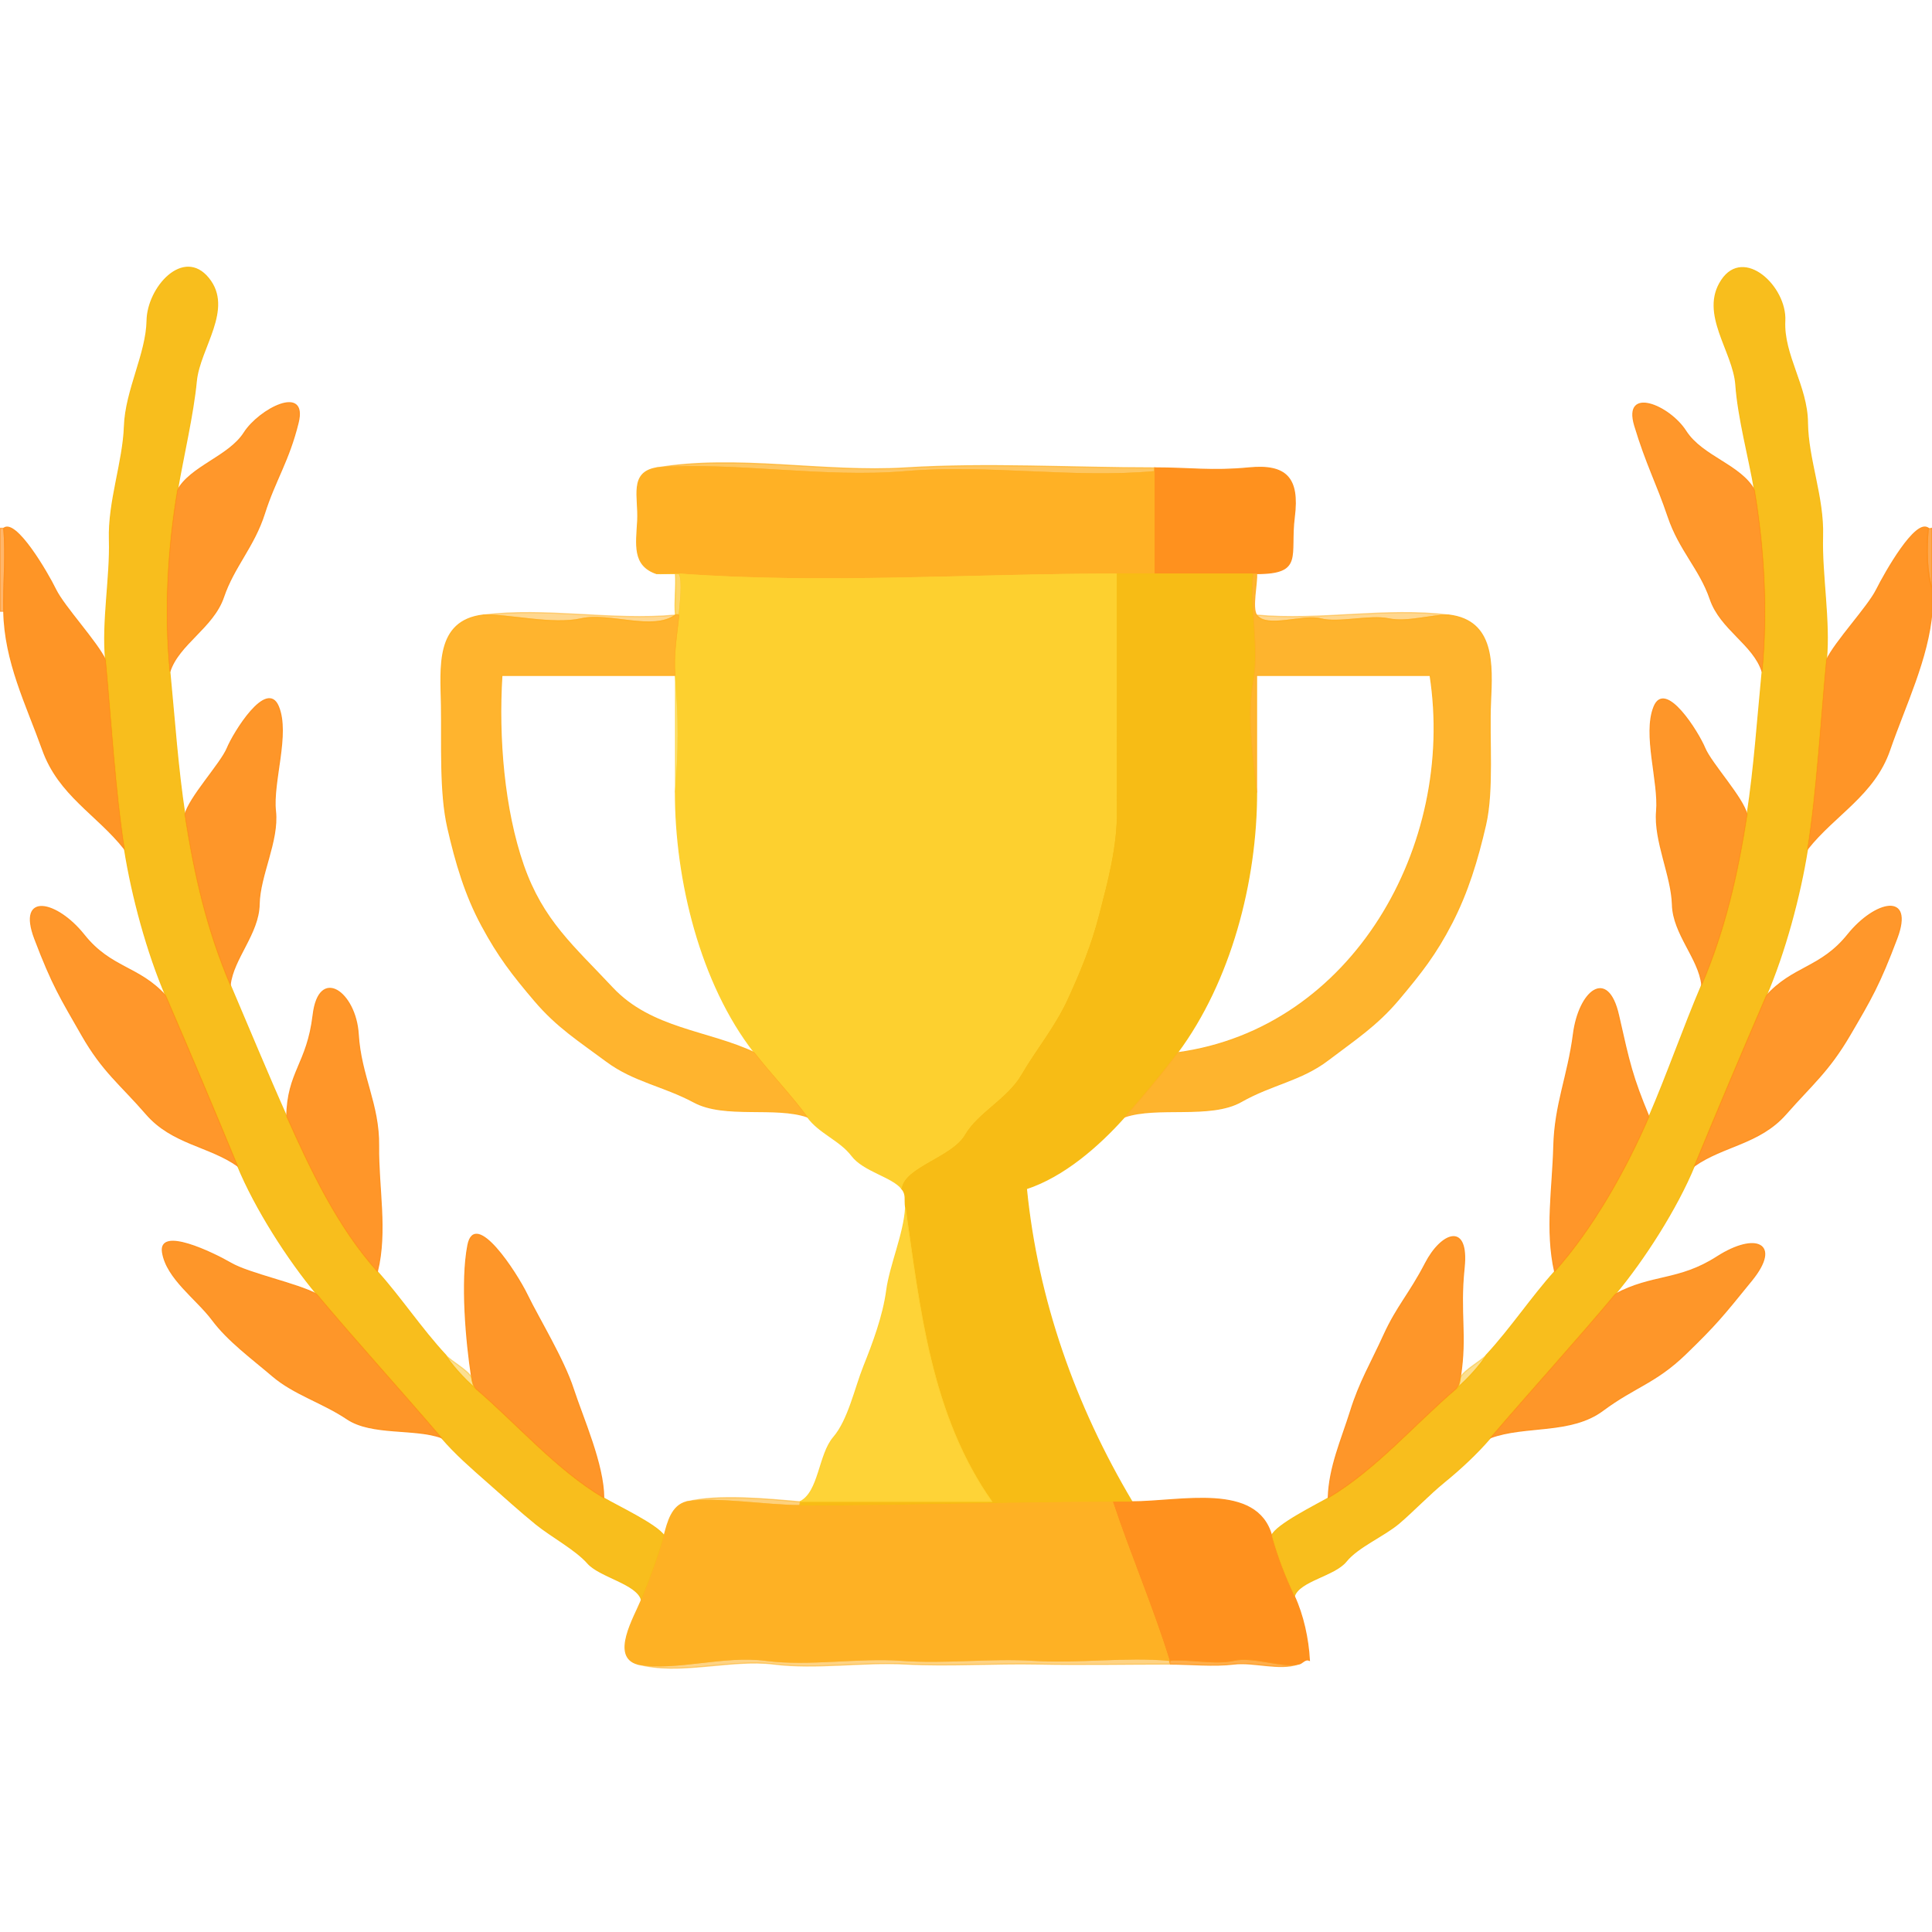 <svg xmlns="http://www.w3.org/2000/svg" xmlns:v="https://svgstorm.com"
viewBox = "0 0 512 512"
width="512"
height="512">
<g fill="None" fill-opacity="0.0" stroke="#000000" stroke-opacity="0.00" stroke-width="0.3"><path d="
M 0.00 140.00 
C 0.50 140.00 1.00 140.00 1.00 140.00
C 4.18 137.43 12.53 151.69 14.75 156.25 C 16.98 160.80 25.73 170.15 28.00 175.00
C 27.03 164.65 29.30 153.09 29.00 143.00 C 28.70 132.91 32.65 122.49 32.98 112.98 C 33.30 103.47 38.82 93.77 38.98 84.98 C 39.13 76.19 48.61 65.59 55.25 73.75 C 61.88 81.91 52.87 92.21 52.02 101.02 C 51.18 109.84 48.53 120.97 47.00 130.00
C 50.45 123.61 60.66 121.03 64.70 114.70 C 68.74 108.37 81.51 101.84 79.01 112.01 C 76.51 122.18 72.86 127.29 70.08 136.08 C 67.29 144.86 61.95 150.18 59.23 158.23 C 56.50 166.28 47.31 170.69 45.00 178.00
C 46.26 191.01 47.07 203.37 49.00 216.00
C 49.99 211.51 58.60 202.30 60.25 198.25 C 61.91 194.21 70.72 179.89 73.77 187.23 C 76.81 194.58 72.14 207.14 73.00 215.00 C 73.86 222.86 68.80 231.96 68.67 239.67 C 68.54 247.38 61.74 254.09 61.00 261.00
C 65.91 272.51 70.91 284.62 76.00 296.00
C 76.19 284.00 81.43 282.03 82.99 268.99 C 84.55 255.96 94.25 262.93 94.93 274.07 C 95.61 285.22 100.46 292.59 100.33 303.67 C 100.20 314.75 102.64 326.17 100.00 337.00
C 106.16 343.86 111.65 352.14 118.00 359.00
C 119.81 360.96 123.63 362.83 125.00 365.00
C 123.53 355.39 122.14 339.57 124.00 330.00 C 125.86 320.43 136.79 337.12 139.75 343.25 C 142.72 349.37 149.38 360.25 151.92 368.08 C 154.47 375.90 159.94 388.00 160.00 397.00
C 163.54 399.10 174.06 404.03 176.00 407.00
C 176.98 403.36 178.01 399.00 182.00 398.00
C 190.14 395.95 203.60 397.24 212.00 398.00
C 217.15 395.46 216.97 385.52 220.92 380.92 C 224.88 376.33 226.61 367.88 228.98 361.98 C 231.35 356.07 234.09 348.76 234.99 341.99 C 235.90 335.23 239.64 326.95 240.00 320.00
C 239.68 317.80 240.33 316.66 239.00 315.00
C 236.41 311.76 228.90 310.39 225.75 306.25 C 222.60 302.10 217.14 300.31 214.00 296.00
C 205.51 293.02 192.06 296.44 183.93 292.07 C 175.79 287.71 167.97 286.61 160.75 281.25 C 153.54 275.88 147.71 272.24 141.75 265.25 C 135.80 258.26 132.08 253.44 127.70 245.30 C 123.31 237.17 120.82 228.72 118.67 219.33 C 116.53 209.94 117.17 197.17 117.00 187.00 C 116.83 176.83 115.39 164.56 128.00 163.00
C 144.74 160.92 162.19 164.56 179.00 163.00
C 178.67 159.36 179.25 155.64 179.00 152.00
C 177.33 152.00 175.67 152.00 174.00 152.00
C 167.61 149.84 168.66 144.28 169.00 138.00 C 169.34 131.72 166.74 125.23 174.00 124.00
C 195.28 120.40 218.37 125.35 240.00 124.00 C 261.63 122.65 284.28 124.00 306.00 124.00
C 315.48 124.00 321.14 124.95 331.00 124.00 C 340.86 123.05 344.31 126.66 343.00 137.00 C 341.69 147.34 345.46 152.00 333.00 152.00
C 333.22 154.42 331.66 161.09 333.00 163.00
C 349.81 164.56 367.26 160.92 384.00 163.00
C 396.03 164.49 395.46 175.98 395.00 186.00 C 394.54 196.02 395.83 209.33 393.67 218.67 C 391.51 228.01 388.93 236.51 384.69 244.70 C 380.46 252.88 376.64 257.74 370.75 264.75 C 364.87 271.76 359.07 275.48 351.92 280.92 C 344.77 286.36 337.06 287.31 328.93 291.93 C 320.79 296.54 306.61 292.98 298.00 296.00
C 291.12 303.74 281.82 311.79 272.00 315.00
C 274.93 344.53 284.86 372.53 300.00 398.00
C 312.88 398.01 333.11 392.84 337.00 407.00
C 338.10 404.10 349.15 398.69 352.00 397.00
C 352.25 388.78 355.53 381.60 357.93 373.93 C 360.32 366.25 363.32 361.35 366.77 353.77 C 370.22 346.20 373.57 342.89 377.77 334.77 C 381.97 326.65 389.27 323.75 388.00 336.00 C 386.73 348.25 388.75 353.60 387.00 365.00
C 388.41 362.76 392.23 360.92 394.00 359.00
C 400.38 352.10 405.86 343.83 412.00 337.00
C 409.55 326.03 411.49 314.93 411.78 303.78 C 412.06 292.63 415.53 285.27 416.99 273.99 C 418.45 262.71 426.03 256.27 428.93 269.07 C 431.82 281.88 432.55 285.30 437.00 296.00
C 441.96 284.50 446.14 272.40 451.00 261.00
C 450.25 253.99 443.44 247.52 443.22 239.78 C 443.01 232.04 438.34 222.86 439.02 214.98 C 439.70 207.09 435.37 194.69 438.33 187.33 C 441.29 179.97 450.07 194.11 451.77 198.23 C 453.47 202.35 462.01 211.49 463.00 216.00
C 464.92 203.40 465.74 191.01 467.00 178.00
C 464.70 170.72 455.98 166.81 453.23 158.77 C 450.48 150.73 445.07 145.82 442.08 136.92 C 439.08 128.03 436.34 123.13 433.22 112.78 C 430.11 102.42 442.36 107.40 446.75 114.25 C 451.15 121.10 461.32 123.18 465.00 130.00
C 463.48 121.01 460.67 110.92 460.02 101.98 C 459.38 93.04 450.37 83.10 456.26 74.26 C 462.14 65.41 473.43 75.99 472.98 85.02 C 472.52 94.05 478.91 102.36 478.99 112.01 C 479.08 121.66 483.30 131.76 482.99 142.01 C 482.69 152.26 484.99 164.46 484.00 175.00
C 486.31 170.07 495.03 160.86 497.30 156.30 C 499.58 151.75 507.72 137.35 511.00 140.00
C 511.30 140.24 512.00 140.00 512.00 140.00
L 512.00 0.00
L 0.00 0.00
L 0.00 140.00 Z"/>
</g>
<g fill="None" fill-opacity="0.0" stroke="#F7BB14" stroke-opacity="0.96" stroke-width="0.3"><path d="
M 28.00 175.00 
C 29.54 191.42 30.61 209.90 33.00 225.00
C 34.97 237.44 39.00 252.41 44.00 264.00
C 50.35 278.71 57.36 295.30 63.00 309.00
C 67.59 320.14 76.26 333.77 84.00 343.00
C 94.66 355.72 106.01 368.13 117.00 381.00
C 120.75 385.38 125.05 389.09 129.23 392.77 C 133.41 396.45 138.00 400.62 142.08 403.92 C 146.16 407.22 152.54 410.61 155.75 414.25 C 158.95 417.90 168.88 419.68 170.00 424.00
C 172.19 418.62 174.65 412.00 176.00 407.00
C 174.06 404.03 163.54 399.10 160.00 397.00
C 147.31 389.46 137.32 377.68 126.00 368.00
C 122.70 365.18 119.36 361.33 118.00 359.00
C 111.65 352.14 106.16 343.86 100.00 337.00
C 89.45 325.24 82.32 310.14 76.00 296.00
C 70.91 284.62 65.91 272.51 61.00 261.00
C 54.88 246.65 51.45 232.03 49.00 216.00
C 47.07 203.37 46.26 191.01 45.00 178.00
C 43.48 162.32 44.35 145.66 47.00 130.00
C 48.53 120.97 51.18 109.84 52.02 101.02 C 52.87 92.21 61.88 81.91 55.25 73.75 C 48.61 65.59 39.13 76.19 38.98 84.98 C 38.82 93.77 33.30 103.47 32.98 112.98 C 32.65 122.49 28.70 132.91 29.00 143.00 C 29.30 153.09 27.03 164.65 28.00 175.00 Z"/>
</g>
<g fill="None" fill-opacity="0.0" stroke="#F7BB14" stroke-opacity="0.96" stroke-width="0.3"><path d="
M 465.00 130.00 
C 467.64 145.62 468.51 162.41 467.00 178.00
C 465.74 191.01 464.92 203.40 463.00 216.00
C 460.56 232.00 457.12 246.66 451.00 261.00
C 446.14 272.40 441.96 284.50 437.00 296.00
C 430.95 310.03 422.13 325.71 412.00 337.00
C 405.86 343.83 400.38 352.10 394.00 359.00
C 392.57 361.44 389.22 365.25 386.00 368.00
C 374.62 377.73 364.67 389.48 352.00 397.00
C 349.15 398.69 338.10 404.10 337.00 407.00
C 338.62 412.88 340.61 417.82 343.00 423.00
C 344.37 418.87 353.69 417.57 356.75 413.75 C 359.82 409.93 366.75 407.04 370.70 403.70 C 374.64 400.35 378.56 396.17 382.75 392.75 C 386.94 389.34 391.39 385.22 395.00 381.00
C 406.03 368.09 417.41 355.64 428.00 343.00
C 435.75 333.74 444.42 320.13 449.00 309.00
C 454.70 295.16 461.64 278.73 468.00 264.00
C 473.00 252.40 477.02 237.48 479.00 225.00
C 481.40 209.88 482.46 191.38 484.00 175.00
C 484.99 164.46 482.69 152.26 482.99 142.01 C 483.30 131.76 479.08 121.66 478.99 112.01 C 478.91 102.36 472.52 94.05 472.98 85.02 C 473.43 75.99 462.14 65.41 456.26 74.26 C 450.37 83.10 459.38 93.04 460.02 101.98 C 460.67 110.92 463.48 121.01 465.00 130.00 Z"/>
</g>
<g fill="None" fill-opacity="0.0" stroke="#FF901C" stroke-opacity="0.93" stroke-width="0.3"><path d="
M 47.00 130.00 
C 44.35 145.66 43.48 162.32 45.00 178.00
C 47.31 170.69 56.50 166.28 59.23 158.23 C 61.95 150.18 67.29 144.86 70.08 136.08 C 72.86 127.29 76.51 122.18 79.01 112.01 C 81.51 101.84 68.74 108.37 64.70 114.70 C 60.66 121.03 50.45 123.61 47.00 130.00 Z"/>
</g>
<g fill="None" fill-opacity="0.0" stroke="#FF901C" stroke-opacity="0.93" stroke-width="0.3"><path d="
M 467.00 178.00 
C 468.51 162.41 467.64 145.62 465.00 130.00
C 461.32 123.18 451.15 121.10 446.75 114.25 C 442.36 107.40 430.11 102.42 433.22 112.78 C 436.34 123.13 439.08 128.03 442.08 136.92 C 445.07 145.82 450.48 150.73 453.23 158.77 C 455.98 166.81 464.70 170.72 467.00 178.00 Z"/>
</g>
<g fill="None" fill-opacity="0.0" stroke="#FFB125" stroke-opacity="1.00" stroke-width="0.3"><path d="
M 174.00 152.00 
C 174.80 152.10 178.50 151.89 180.00 152.00
C 218.19 154.82 257.69 152.00 296.00 152.00
C 299.33 152.00 302.67 152.00 306.00 152.00
C 306.00 143.00 306.00 134.00 306.00 125.00
C 284.24 126.96 261.75 123.14 240.00 125.00 C 218.25 126.86 194.80 122.47 174.00 124.00
C 166.74 125.23 169.34 131.72 169.00 138.00 C 168.66 144.28 167.61 149.84 174.00 152.00 Z"/>
</g>
<g fill="None" fill-opacity="0.0" stroke="#FEB125" stroke-opacity="0.72" stroke-width="0.3"><path d="
M 306.00 125.00 
C 306.00 124.50 306.00 124.00 306.00 124.00
C 284.28 124.00 261.63 122.65 240.00 124.00 C 218.37 125.35 195.28 120.40 174.00 124.00
C 194.80 122.47 218.25 126.86 240.00 125.00 C 261.75 123.14 284.24 126.96 306.00 125.00 Z"/>
</g>
<g fill="None" fill-opacity="0.0" stroke="#FF901D" stroke-opacity="0.99" stroke-width="0.3"><path d="
M 306.00 125.00 
C 306.00 134.00 306.00 143.00 306.00 152.00
C 314.67 152.00 323.33 152.00 332.00 152.00
C 332.50 152.00 333.00 152.00 333.00 152.00
C 345.46 152.00 341.69 147.34 343.00 137.00 C 344.31 126.66 340.86 123.05 331.00 124.00 C 321.14 124.95 315.48 124.00 306.00 124.00
C 306.00 124.00 306.00 124.50 306.00 125.00 Z"/>
</g>
<g fill="None" fill-opacity="0.0" stroke="#FE901C" stroke-opacity="0.95" stroke-width="0.3"><path d="
M 1.00 140.00 
C 1.65 147.23 0.85 154.74 1.00 162.00
C 1.27 175.42 7.00 186.65 11.31 198.69 C 15.61 210.74 25.71 215.77 33.00 225.00
C 30.61 209.90 29.54 191.42 28.00 175.00
C 25.73 170.15 16.98 160.80 14.75 156.25 C 12.53 151.69 4.18 137.43 1.00 140.00 Z"/>
</g>
<g fill="None" fill-opacity="0.0" stroke="#FF901D" stroke-opacity="0.95" stroke-width="0.3"><path d="
M 484.00 175.00 
C 482.46 191.38 481.40 209.88 479.00 225.00
C 486.19 215.89 496.67 210.65 500.77 198.77 C 504.87 186.89 510.99 174.51 512.00 162.00
L 512.00 156.00
C 510.54 151.65 510.54 145.08 511.00 140.00
C 507.72 137.35 499.58 151.75 497.30 156.30 C 495.03 160.86 486.31 170.07 484.00 175.00 Z"/>
</g>
<g fill="None" fill-opacity="0.0" stroke="#FF8F1D" stroke-opacity="0.65" stroke-width="0.3"><path d="
M 0.00 162.00 
C 0.50 162.00 1.00 162.00 1.00 162.00
C 0.85 154.74 1.65 147.23 1.00 140.00
C 1.00 140.00 0.50 140.00 0.00 140.00
L 0.00 162.00 Z"/>
</g>
<g fill="None" fill-opacity="0.0" stroke="#FE901C" stroke-opacity="0.78" stroke-width="0.3"><path d="
M 512.00 156.00 
L 512.00 140.00
C 512.00 140.00 511.30 140.24 511.00 140.00
C 510.54 145.08 510.54 151.65 512.00 156.00 Z"/>
</g>
<g fill="None" fill-opacity="0.0" stroke="#FDC72D" stroke-opacity="0.71" stroke-width="0.3"><path d="
M 174.00 152.00 
C 175.67 152.00 177.33 152.00 179.00 152.00
C 179.25 155.64 178.67 159.36 179.00 163.00
C 179.32 162.76 180.00 163.00 180.00 163.00
C 180.19 161.01 181.08 153.55 180.00 152.00
C 178.50 151.89 174.80 152.10 174.00 152.00 Z"/>
</g>
<g fill="None" fill-opacity="0.0" stroke="#FDD02F" stroke-opacity="1.00" stroke-width="0.3"><path d="
M 180.00 163.00 
C 179.52 168.07 178.47 173.55 179.00 179.00
C 179.94 188.75 179.94 200.32 179.00 210.00
C 179.00 233.14 185.65 260.64 200.00 279.00
C 204.37 284.60 209.85 290.31 214.00 296.00
C 217.14 300.31 222.60 302.10 225.75 306.25 C 228.90 310.39 236.41 311.76 239.00 315.00
C 239.64 309.33 252.31 306.69 255.75 300.75 C 259.20 294.82 267.02 291.22 270.75 284.75 C 274.49 278.29 279.57 272.20 282.92 264.92 C 286.26 257.64 289.16 250.72 291.32 242.32 C 293.49 233.92 296.06 224.63 296.00 215.00 C 295.94 205.37 296.03 194.09 296.00 184.00 C 295.97 173.91 296.02 162.23 296.00 152.00
C 257.69 152.00 218.19 154.82 180.00 152.00
C 181.08 153.55 180.19 161.01 180.00 163.00 Z"/>
</g>
<g fill="None" fill-opacity="0.0" stroke="#F7BC14" stroke-opacity="0.99" stroke-width="0.3"><path d="
M 239.00 315.00 
C 240.33 316.66 239.68 317.80 240.00 320.00
C 243.90 346.89 246.72 374.98 263.00 398.00
C 246.00 398.00 229.00 398.00 212.00 398.00
C 212.04 398.00 212.00 399.00 212.00 399.00
C 239.93 399.00 267.22 398.02 295.00 398.00
C 296.67 398.00 298.33 398.00 300.00 398.00
C 284.86 372.53 274.93 344.53 272.00 315.00
C 281.82 311.79 291.12 303.74 298.00 296.00
C 302.90 290.48 307.79 284.66 312.00 279.00
C 326.08 260.07 333.00 233.62 333.00 210.00
C 332.16 201.36 330.25 190.39 332.00 181.00 C 333.75 171.61 331.13 161.64 332.00 152.00
C 323.33 152.00 314.67 152.00 306.00 152.00
C 302.67 152.00 299.33 152.00 296.00 152.00
C 296.02 162.23 295.97 173.91 296.00 184.00 C 296.03 194.09 295.94 205.37 296.00 215.00 C 296.06 224.63 293.49 233.92 291.32 242.32 C 289.16 250.72 286.26 257.64 282.92 264.92 C 279.57 272.20 274.49 278.29 270.75 284.75 C 267.02 291.22 259.20 294.82 255.75 300.75 C 252.31 306.69 239.64 309.33 239.00 315.00 Z"/>
</g>
<g fill="None" fill-opacity="0.0" stroke="#FEB124" stroke-opacity="0.95" stroke-width="0.3"><path d="
M 333.00 210.00 
C 333.00 199.67 333.00 189.33 333.00 179.00
C 348.33 179.00 363.67 179.00 379.00 179.00
C 385.97 224.13 358.43 272.74 312.00 279.00
C 307.79 284.66 302.90 290.48 298.00 296.00
C 306.61 292.98 320.79 296.54 328.93 291.93 C 337.06 287.31 344.77 286.36 351.92 280.92 C 359.07 275.48 364.87 271.76 370.75 264.75 C 376.64 257.74 380.46 252.88 384.69 244.70 C 388.93 236.51 391.51 228.01 393.67 218.67 C 395.83 209.33 394.54 196.02 395.00 186.00 C 395.46 175.98 396.03 164.49 384.00 163.00
C 379.74 162.88 373.00 165.04 368.00 164.00 C 363.00 162.96 354.61 165.24 350.00 164.00 C 345.39 162.76 335.61 166.73 333.00 163.00
C 331.66 161.09 333.22 154.42 333.00 152.00
C 333.00 152.00 332.50 152.00 332.00 152.00
C 331.13 161.64 333.75 171.61 332.00 181.00 C 330.25 190.39 332.16 201.36 333.00 210.00 Z"/>
</g>
<g fill="None" fill-opacity="0.0" stroke="#000000" stroke-opacity="0.00" stroke-width="0.3"><path d="
M 0.00 512.00 
L 512.00 512.00
L 512.00 162.00
C 510.99 174.51 504.87 186.89 500.77 198.77 C 496.67 210.65 486.19 215.89 479.00 225.00
C 477.02 237.48 473.00 252.40 468.00 264.00
C 475.19 256.00 482.49 256.67 489.70 247.70 C 496.91 238.73 507.33 236.33 502.68 248.68 C 498.02 261.03 495.89 264.60 490.25 274.25 C 484.60 283.90 480.22 287.33 473.25 295.25 C 466.28 303.16 456.67 303.58 449.00 309.00
C 444.42 320.13 435.75 333.74 428.00 343.00
C 437.97 337.68 444.86 339.63 455.07 333.07 C 465.29 326.52 472.11 329.54 464.25 339.25 C 456.38 348.95 454.71 351.03 446.75 358.75 C 438.79 366.48 433.25 367.46 424.77 373.77 C 416.29 380.08 404.20 377.60 395.00 381.00
C 391.39 385.22 386.94 389.34 382.75 392.75 C 378.56 396.17 374.64 400.35 370.70 403.70 C 366.75 407.04 359.82 409.93 356.75 413.75 C 353.69 417.57 344.37 418.87 343.00 423.00
C 345.33 428.05 346.69 434.28 347.00 440.00
C 345.72 439.47 345.14 440.97 344.00 441.00
C 339.04 442.72 332.30 440.36 327.00 441.00 C 321.70 441.65 315.39 441.00 310.00 441.00
C 298.38 441.00 286.61 441.23 275.00 441.00 C 263.39 440.77 251.55 441.61 240.00 441.00 C 228.45 440.39 216.41 442.40 205.00 441.00 C 193.59 439.60 180.02 444.03 169.00 441.00
C 161.83 439.03 168.13 428.59 170.00 424.00
C 168.88 419.68 158.95 417.90 155.75 414.25 C 152.54 410.61 146.16 407.22 142.08 403.92 C 138.00 400.62 133.41 396.45 129.23 392.77 C 125.05 389.09 120.75 385.38 117.00 381.00
C 109.95 378.40 98.50 380.41 91.98 376.02 C 85.45 371.64 78.00 369.54 72.30 364.70 C 66.61 359.85 60.41 355.33 56.25 349.75 C 52.08 344.18 44.21 338.82 43.08 331.92 C 41.94 325.03 56.35 331.96 61.22 334.78 C 66.10 337.59 78.64 340.14 84.00 343.00
C 76.26 333.77 67.59 320.14 63.00 309.00
C 55.39 303.62 45.66 303.18 38.77 295.23 C 31.88 287.28 27.25 284.01 21.70 274.30 C 16.14 264.59 13.92 261.17 9.22 248.78 C 4.53 236.39 15.08 238.75 22.25 247.75 C 29.41 256.75 36.83 256.01 44.00 264.00
C 39.00 252.41 34.97 237.44 33.00 225.00
C 25.71 215.77 15.61 210.74 11.31 198.69 C 7.00 186.65 1.27 175.42 1.00 162.00
C 1.00 162.00 0.50 162.00 0.00 162.00
L 0.00 512.00 Z"/>
</g>
<g fill="None" fill-opacity="0.0" stroke="#FFB124" stroke-opacity="0.95" stroke-width="0.3"><path d="
M 214.00 296.00 
C 209.85 290.31 204.37 284.60 200.00 279.00
C 187.66 273.16 172.55 272.77 162.25 261.75 C 151.95 250.74 143.83 244.03 138.69 229.31 C 133.56 214.58 131.96 195.62 133.00 179.00
C 148.33 179.00 163.67 179.00 179.00 179.00
C 178.47 173.55 179.52 168.07 180.00 163.00
C 180.00 163.00 179.32 162.76 179.00 163.00
C 173.03 167.41 161.54 162.30 154.00 164.00 C 146.46 165.70 134.93 162.81 128.00 163.00
C 115.39 164.56 116.83 176.83 117.00 187.00 C 117.17 197.17 116.53 209.94 118.67 219.33 C 120.82 228.72 123.31 237.17 127.70 245.30 C 132.08 253.44 135.80 258.26 141.75 265.25 C 147.71 272.24 153.54 275.88 160.75 281.25 C 167.97 286.61 175.79 287.71 183.93 292.07 C 192.06 296.44 205.51 293.02 214.00 296.00 Z"/>
</g>
<g fill="None" fill-opacity="0.0" stroke="#FEB125" stroke-opacity="0.51" stroke-width="0.3"><path d="
M 179.00 163.00 
C 162.19 164.56 144.74 160.92 128.00 163.00
C 134.93 162.81 146.46 165.70 154.00 164.00 C 161.54 162.30 173.03 167.41 179.00 163.00 Z"/>
</g>
<g fill="None" fill-opacity="0.0" stroke="#FEB125" stroke-opacity="0.51" stroke-width="0.3"><path d="
M 384.00 163.00 
C 367.26 160.92 349.81 164.56 333.00 163.00
C 335.61 166.73 345.39 162.76 350.00 164.00 C 354.61 165.24 363.00 162.96 368.00 164.00 C 373.00 165.04 379.74 162.88 384.00 163.00 Z"/>
</g>
<g fill="None" fill-opacity="0.0" stroke="#000000" stroke-opacity="0.00" stroke-width="0.3"><path d="
M 200.00 279.00 
C 185.65 260.64 179.00 233.14 179.00 210.00
C 179.00 199.67 179.00 189.33 179.00 179.00
C 163.67 179.00 148.33 179.00 133.00 179.00
C 131.96 195.62 133.56 214.58 138.69 229.31 C 143.83 244.03 151.95 250.74 162.25 261.75 C 172.55 272.77 187.66 273.16 200.00 279.00 Z"/>
</g>
<g fill="None" fill-opacity="0.0" stroke="#FCD130" stroke-opacity="0.66" stroke-width="0.3"><path d="
M 179.00 210.00 
C 179.94 200.32 179.94 188.75 179.00 179.00
C 179.00 189.33 179.00 199.67 179.00 210.00 Z"/>
</g>
<g fill="None" fill-opacity="0.0" stroke="#000000" stroke-opacity="0.00" stroke-width="0.3"><path d="
M 333.00 210.00 
C 333.00 233.62 326.08 260.07 312.00 279.00
C 358.43 272.74 385.97 224.13 379.00 179.00
C 363.67 179.00 348.33 179.00 333.00 179.00
C 333.00 189.33 333.00 199.67 333.00 210.00 Z"/>
</g>
<g fill="None" fill-opacity="0.0" stroke="#FE901C" stroke-opacity="0.94" stroke-width="0.3"><path d="
M 49.00 216.00 
C 51.45 232.03 54.88 246.65 61.00 261.00
C 61.74 254.09 68.54 247.38 68.67 239.67 C 68.80 231.96 73.86 222.86 73.00 215.00 C 72.14 207.14 76.81 194.58 73.77 187.23 C 70.72 179.89 61.91 194.21 60.25 198.25 C 58.60 202.30 49.99 211.51 49.00 216.00 Z"/>
</g>
<g fill="None" fill-opacity="0.0" stroke="#FE901C" stroke-opacity="0.94" stroke-width="0.3"><path d="
M 451.00 261.00 
C 457.12 246.66 460.56 232.00 463.00 216.00
C 462.01 211.49 453.47 202.35 451.77 198.23 C 450.07 194.11 441.29 179.97 438.33 187.33 C 435.37 194.69 439.70 207.09 439.02 214.98 C 438.34 222.86 443.01 232.04 443.22 239.78 C 443.44 247.52 450.25 253.99 451.00 261.00 Z"/>
</g>
<g fill="None" fill-opacity="0.0" stroke="#FF901C" stroke-opacity="0.93" stroke-width="0.3"><path d="
M 63.00 309.00 
C 57.36 295.30 50.35 278.71 44.00 264.00
C 36.83 256.01 29.41 256.75 22.25 247.75 C 15.08 238.75 4.53 236.39 9.22 248.78 C 13.92 261.17 16.14 264.59 21.70 274.30 C 27.25 284.01 31.88 287.28 38.77 295.23 C 45.66 303.18 55.39 303.62 63.00 309.00 Z"/>
</g>
<g fill="None" fill-opacity="0.0" stroke="#FF901C" stroke-opacity="0.93" stroke-width="0.3"><path d="
M 468.00 264.00 
C 461.64 278.73 454.70 295.16 449.00 309.00
C 456.67 303.58 466.28 303.16 473.25 295.25 C 480.22 287.33 484.60 283.90 490.25 274.25 C 495.89 264.60 498.02 261.03 502.68 248.68 C 507.33 236.33 496.91 238.73 489.70 247.70 C 482.49 256.67 475.19 256.00 468.00 264.00 Z"/>
</g>
<g fill="None" fill-opacity="0.0" stroke="#FF901C" stroke-opacity="0.94" stroke-width="0.3"><path d="
M 76.00 296.00 
C 82.32 310.14 89.45 325.24 100.00 337.00
C 102.64 326.17 100.20 314.75 100.33 303.67 C 100.46 292.59 95.61 285.22 94.93 274.07 C 94.25 262.93 84.55 255.96 82.99 268.99 C 81.43 282.03 76.19 284.00 76.00 296.00 Z"/>
</g>
<g fill="None" fill-opacity="0.0" stroke="#FF901C" stroke-opacity="0.94" stroke-width="0.3"><path d="
M 412.00 337.00 
C 422.13 325.71 430.95 310.03 437.00 296.00
C 432.55 285.30 431.82 281.88 428.93 269.07 C 426.03 256.27 418.45 262.71 416.99 273.99 C 415.53 285.27 412.06 292.63 411.78 303.78 C 411.49 314.93 409.55 326.03 412.00 337.00 Z"/>
</g>
<g fill="None" fill-opacity="0.0" stroke="#FED12F" stroke-opacity="0.96" stroke-width="0.3"><path d="
M 212.00 398.00 
C 229.00 398.00 246.00 398.00 263.00 398.00
C 246.72 374.98 243.90 346.89 240.00 320.00
C 239.64 326.95 235.90 335.23 234.99 341.99 C 234.09 348.76 231.35 356.07 228.98 361.98 C 226.61 367.88 224.88 376.33 220.92 380.92 C 216.97 385.52 217.15 395.46 212.00 398.00 Z"/>
</g>
<g fill="None" fill-opacity="0.0" stroke="#FE901C" stroke-opacity="0.94" stroke-width="0.3"><path d="
M 125.00 365.00 
C 125.16 366.05 125.36 367.11 126.00 368.00
C 137.32 377.68 147.31 389.46 160.00 397.00
C 159.94 388.00 154.47 375.90 151.92 368.08 C 149.38 360.25 142.72 349.37 139.75 343.25 C 136.79 337.12 125.86 320.43 124.00 330.00 C 122.14 339.57 123.53 355.39 125.00 365.00 Z"/>
</g>
<g fill="None" fill-opacity="0.0" stroke="#FE901C" stroke-opacity="0.94" stroke-width="0.3"><path d="
M 352.00 397.00 
C 364.67 389.48 374.62 377.73 386.00 368.00
C 386.74 366.98 386.81 366.22 387.00 365.00
C 388.75 353.60 386.73 348.25 388.00 336.00 C 389.27 323.75 381.97 326.65 377.77 334.77 C 373.57 342.89 370.22 346.20 366.77 353.77 C 363.32 361.35 360.32 366.25 357.93 373.93 C 355.53 381.60 352.25 388.78 352.00 397.00 Z"/>
</g>
<g fill="None" fill-opacity="0.0" stroke="#FE901C" stroke-opacity="0.94" stroke-width="0.3"><path d="
M 117.00 381.00 
C 106.01 368.13 94.66 355.72 84.00 343.00
C 78.64 340.14 66.10 337.59 61.22 334.78 C 56.35 331.96 41.94 325.03 43.08 331.92 C 44.21 338.82 52.08 344.18 56.25 349.75 C 60.41 355.33 66.61 359.85 72.30 364.70 C 78.00 369.54 85.45 371.64 91.98 376.02 C 98.50 380.41 109.95 378.40 117.00 381.00 Z"/>
</g>
<g fill="None" fill-opacity="0.0" stroke="#FE901C" stroke-opacity="0.94" stroke-width="0.3"><path d="
M 428.00 343.00 
C 417.41 355.64 406.03 368.09 395.00 381.00
C 404.20 377.60 416.29 380.08 424.77 373.77 C 433.25 367.46 438.79 366.48 446.75 358.75 C 454.71 351.03 456.38 348.95 464.25 339.25 C 472.11 329.54 465.29 326.52 455.07 333.07 C 444.86 339.63 437.97 337.68 428.00 343.00 Z"/>
</g>
<g fill="None" fill-opacity="0.0" stroke="#F8BC14" stroke-opacity="0.47" stroke-width="0.3"><path d="
M 126.00 368.00 
C 125.36 367.11 125.16 366.05 125.00 365.00
C 123.63 362.83 119.81 360.96 118.00 359.00
C 119.36 361.33 122.70 365.18 126.00 368.00 Z"/>
</g>
<g fill="None" fill-opacity="0.0" stroke="#F8BC14" stroke-opacity="0.47" stroke-width="0.3"><path d="
M 387.00 365.00 
C 386.81 366.22 386.74 366.98 386.00 368.00
C 389.22 365.25 392.57 361.44 394.00 359.00
C 392.23 360.92 388.41 362.76 387.00 365.00 Z"/>
</g>
<g fill="None" fill-opacity="0.0" stroke="#FEB124" stroke-opacity="1.00" stroke-width="0.3"><path d="
M 176.00 407.00 
C 174.65 412.00 172.19 418.62 170.00 424.00
C 168.13 428.59 161.83 439.03 169.00 441.00
C 179.07 442.84 191.68 438.50 203.00 440.00 C 214.32 441.50 227.41 439.15 239.00 440.00 C 250.59 440.85 262.29 439.28 274.00 440.00 C 285.71 440.72 298.27 438.94 310.00 440.00
C 305.62 425.81 299.69 412.11 295.00 398.00
C 267.22 398.02 239.93 399.00 212.00 399.00
C 203.01 399.00 189.89 396.75 182.00 398.00
C 178.01 399.00 176.98 403.36 176.00 407.00 Z"/>
</g>
<g fill="None" fill-opacity="0.0" stroke="#FEB225" stroke-opacity="0.60" stroke-width="0.3"><path d="
M 212.00 399.00 
C 212.00 399.00 212.04 398.00 212.00 398.00
C 203.60 397.24 190.14 395.95 182.00 398.00
C 189.89 396.75 203.01 399.00 212.00 399.00 Z"/>
</g>
<g fill="None" fill-opacity="0.0" stroke="#FF901D" stroke-opacity="0.99" stroke-width="0.3"><path d="
M 310.00 440.00 
C 315.30 439.52 321.86 441.15 327.00 440.00 C 332.14 438.85 340.11 442.01 344.00 441.00
C 345.14 440.97 345.72 439.47 347.00 440.00
C 346.69 434.28 345.33 428.05 343.00 423.00
C 340.61 417.82 338.62 412.88 337.00 407.00
C 333.11 392.84 312.88 398.01 300.00 398.00
C 298.33 398.00 296.67 398.00 295.00 398.00
C 299.69 412.11 305.62 425.81 310.00 440.00 Z"/>
</g>
<g fill="None" fill-opacity="0.0" stroke="#FEB124" stroke-opacity="0.56" stroke-width="0.3"><path d="
M 169.00 441.00 
C 180.02 444.03 193.59 439.60 205.00 441.00 C 216.41 442.40 228.45 440.39 240.00 441.00 C 251.55 441.61 263.39 440.77 275.00 441.00 C 286.61 441.23 298.38 441.00 310.00 441.00
C 309.96 441.00 310.00 440.00 310.00 440.00
C 298.27 438.94 285.71 440.72 274.00 440.00 C 262.29 439.28 250.59 440.85 239.00 440.00 C 227.41 439.15 214.32 441.50 203.00 440.00 C 191.68 438.50 179.07 442.84 169.00 441.00 Z"/>
</g>
<g fill="None" fill-opacity="0.0" stroke="#FF9A1F" stroke-opacity="0.80" stroke-width="0.3"><path d="
M 310.00 441.00 
C 315.39 441.00 321.70 441.65 327.00 441.00 C 332.30 440.36 339.04 442.72 344.00 441.00
C 340.11 442.01 332.14 438.85 327.00 440.00 C 321.86 441.15 315.30 439.52 310.00 440.00
C 310.00 440.00 309.96 441.00 310.00 441.00 Z"/>
</g>
<g fill="#000000" fill-opacity="0.00" stroke="None">
<path d="
M 0.00 140.00 
C 0.50 140.00 1.00 140.00 1.00 140.00
C 4.18 137.43 12.53 151.69 14.75 156.25 C 16.98 160.80 25.73 170.15 28.00 175.00
C 27.03 164.65 29.30 153.09 29.00 143.00 C 28.70 132.91 32.65 122.49 32.98 112.98 C 33.30 103.47 38.82 93.77 38.98 84.98 C 39.13 76.19 48.61 65.59 55.25 73.75 C 61.88 81.91 52.87 92.21 52.02 101.02 C 51.18 109.84 48.53 120.97 47.00 130.00
C 50.45 123.61 60.66 121.03 64.70 114.70 C 68.74 108.37 81.51 101.84 79.01 112.01 C 76.51 122.18 72.86 127.29 70.08 136.08 C 67.29 144.86 61.95 150.18 59.23 158.23 C 56.50 166.28 47.31 170.69 45.00 178.00
C 46.26 191.01 47.07 203.37 49.00 216.00
C 49.99 211.51 58.60 202.30 60.25 198.25 C 61.91 194.21 70.72 179.89 73.77 187.23 C 76.81 194.58 72.14 207.14 73.00 215.00 C 73.86 222.86 68.80 231.96 68.67 239.67 C 68.54 247.38 61.74 254.09 61.00 261.00
C 65.91 272.51 70.91 284.62 76.00 296.00
C 76.19 284.00 81.43 282.03 82.99 268.99 C 84.55 255.96 94.25 262.93 94.93 274.07 C 95.61 285.22 100.46 292.59 100.33 303.67 C 100.20 314.75 102.64 326.17 100.00 337.00
C 106.16 343.86 111.65 352.14 118.00 359.00
C 119.81 360.96 123.63 362.83 125.00 365.00
C 123.53 355.39 122.14 339.57 124.00 330.00 C 125.86 320.43 136.79 337.12 139.75 343.25 C 142.72 349.37 149.38 360.25 151.92 368.08 C 154.47 375.90 159.94 388.00 160.00 397.00
C 163.54 399.10 174.06 404.03 176.00 407.00
C 176.98 403.36 178.01 399.00 182.00 398.00
C 190.14 395.95 203.60 397.24 212.00 398.00
C 217.15 395.46 216.97 385.52 220.92 380.92 C 224.88 376.33 226.61 367.88 228.98 361.98 C 231.35 356.07 234.09 348.76 234.99 341.99 C 235.90 335.23 239.64 326.95 240.00 320.00
C 239.68 317.80 240.33 316.66 239.00 315.00
C 236.41 311.76 228.90 310.39 225.75 306.25 C 222.60 302.10 217.14 300.31 214.00 296.00
C 205.51 293.02 192.06 296.44 183.93 292.07 C 175.79 287.71 167.97 286.61 160.75 281.25 C 153.54 275.88 147.71 272.24 141.75 265.25 C 135.80 258.26 132.08 253.44 127.70 245.30 C 123.31 237.17 120.82 228.72 118.67 219.33 C 116.53 209.94 117.17 197.17 117.00 187.00 C 116.83 176.83 115.39 164.56 128.00 163.00
C 144.74 160.92 162.19 164.56 179.00 163.00
C 178.67 159.36 179.25 155.64 179.00 152.00
C 177.33 152.00 175.67 152.00 174.00 152.00
C 167.61 149.84 168.66 144.28 169.00 138.00 C 169.34 131.72 166.74 125.23 174.00 124.00
C 195.28 120.40 218.37 125.35 240.00 124.00 C 261.63 122.65 284.28 124.00 306.00 124.00
C 315.48 124.00 321.14 124.95 331.00 124.00 C 340.86 123.05 344.31 126.66 343.00 137.00 C 341.69 147.34 345.46 152.00 333.00 152.00
C 333.22 154.42 331.66 161.09 333.00 163.00
C 349.81 164.56 367.26 160.92 384.00 163.00
C 396.03 164.49 395.46 175.98 395.00 186.00 C 394.54 196.02 395.83 209.33 393.67 218.67 C 391.51 228.01 388.93 236.51 384.69 244.70 C 380.46 252.88 376.64 257.74 370.75 264.75 C 364.87 271.76 359.07 275.48 351.92 280.92 C 344.77 286.36 337.06 287.31 328.93 291.93 C 320.79 296.54 306.61 292.98 298.00 296.00
C 291.12 303.74 281.82 311.79 272.00 315.00
C 274.93 344.53 284.86 372.53 300.00 398.00
C 312.88 398.01 333.11 392.84 337.00 407.00
C 338.10 404.10 349.15 398.69 352.00 397.00
C 352.25 388.78 355.53 381.60 357.93 373.93 C 360.32 366.25 363.32 361.35 366.77 353.77 C 370.22 346.20 373.57 342.89 377.77 334.77 C 381.97 326.65 389.27 323.75 388.00 336.00 C 386.73 348.25 388.75 353.60 387.00 365.00
C 388.41 362.76 392.23 360.92 394.00 359.00
C 400.38 352.10 405.86 343.83 412.00 337.00
C 409.55 326.03 411.49 314.93 411.78 303.78 C 412.06 292.63 415.53 285.27 416.99 273.99 C 418.45 262.71 426.03 256.27 428.93 269.07 C 431.82 281.88 432.55 285.30 437.00 296.00
C 441.96 284.50 446.14 272.40 451.00 261.00
C 450.25 253.99 443.44 247.52 443.22 239.78 C 443.01 232.04 438.34 222.86 439.02 214.98 C 439.70 207.09 435.37 194.69 438.33 187.33 C 441.29 179.97 450.07 194.11 451.77 198.23 C 453.47 202.35 462.01 211.49 463.00 216.00
C 464.92 203.40 465.74 191.01 467.00 178.00
C 464.70 170.72 455.98 166.81 453.23 158.77 C 450.48 150.73 445.07 145.82 442.08 136.92 C 439.08 128.03 436.34 123.13 433.22 112.78 C 430.11 102.42 442.36 107.40 446.75 114.25 C 451.15 121.10 461.32 123.18 465.00 130.00
C 463.48 121.01 460.67 110.92 460.02 101.98 C 459.38 93.04 450.37 83.10 456.26 74.26 C 462.14 65.41 473.43 75.99 472.98 85.02 C 472.52 94.05 478.91 102.36 478.99 112.01 C 479.08 121.66 483.30 131.76 482.99 142.01 C 482.69 152.26 484.99 164.46 484.00 175.00
C 486.31 170.07 495.03 160.86 497.30 156.30 C 499.58 151.75 507.72 137.35 511.00 140.00
C 511.30 140.24 512.00 140.00 512.00 140.00
L 512.00 0.00
L 0.00 0.00
L 0.00 140.00 Z"/>
</g>
<g fill="#F7BB14" fill-opacity="0.96" stroke="None">
<path d="
M 28.00 175.00 
C 29.54 191.42 30.61 209.90 33.00 225.00
C 34.97 237.44 39.00 252.41 44.00 264.00
C 50.35 278.71 57.36 295.30 63.00 309.00
C 67.59 320.14 76.26 333.77 84.00 343.00
C 94.66 355.72 106.01 368.13 117.00 381.00
C 120.75 385.38 125.05 389.09 129.23 392.77 C 133.41 396.45 138.00 400.62 142.08 403.92 C 146.16 407.22 152.54 410.61 155.75 414.25 C 158.95 417.90 168.88 419.68 170.00 424.00
C 172.19 418.62 174.65 412.00 176.00 407.00
C 174.06 404.03 163.54 399.10 160.00 397.00
C 147.31 389.46 137.32 377.68 126.00 368.00
C 122.70 365.18 119.36 361.33 118.00 359.00
C 111.65 352.14 106.16 343.86 100.00 337.00
C 89.45 325.24 82.32 310.14 76.00 296.00
C 70.91 284.62 65.91 272.51 61.00 261.00
C 54.88 246.65 51.45 232.03 49.00 216.00
C 47.07 203.37 46.26 191.01 45.00 178.00
C 43.48 162.32 44.35 145.66 47.00 130.00
C 48.53 120.97 51.18 109.84 52.02 101.02 C 52.87 92.21 61.88 81.91 55.25 73.75 C 48.61 65.59 39.13 76.19 38.98 84.98 C 38.82 93.77 33.30 103.47 32.98 112.98 C 32.65 122.49 28.70 132.91 29.00 143.00 C 29.30 153.09 27.03 164.65 28.00 175.00 Z"/>
</g>
<g fill="#F7BB14" fill-opacity="0.96" stroke="None">
<path d="
M 465.00 130.00 
C 467.64 145.62 468.51 162.41 467.00 178.00
C 465.74 191.01 464.92 203.40 463.00 216.00
C 460.56 232.00 457.12 246.66 451.00 261.00
C 446.14 272.40 441.96 284.50 437.00 296.00
C 430.95 310.03 422.13 325.71 412.00 337.00
C 405.86 343.83 400.38 352.10 394.00 359.00
C 392.57 361.44 389.22 365.25 386.00 368.00
C 374.62 377.73 364.67 389.48 352.00 397.00
C 349.15 398.69 338.10 404.10 337.00 407.00
C 338.62 412.88 340.61 417.82 343.00 423.00
C 344.37 418.87 353.69 417.57 356.75 413.75 C 359.82 409.93 366.75 407.04 370.70 403.70 C 374.64 400.35 378.56 396.17 382.75 392.75 C 386.94 389.34 391.39 385.22 395.00 381.00
C 406.03 368.09 417.41 355.64 428.00 343.00
C 435.75 333.74 444.42 320.13 449.00 309.00
C 454.70 295.16 461.64 278.73 468.00 264.00
C 473.00 252.40 477.02 237.48 479.00 225.00
C 481.40 209.88 482.46 191.38 484.00 175.00
C 484.99 164.46 482.69 152.26 482.99 142.01 C 483.30 131.76 479.08 121.66 478.99 112.01 C 478.91 102.36 472.52 94.05 472.98 85.02 C 473.43 75.99 462.14 65.41 456.26 74.26 C 450.37 83.10 459.38 93.04 460.02 101.98 C 460.67 110.92 463.48 121.01 465.00 130.00 Z"/>
</g>
<g fill="#FF901C" fill-opacity="0.93" stroke="None">
<path d="
M 47.00 130.00 
C 44.35 145.66 43.48 162.32 45.00 178.00
C 47.31 170.69 56.50 166.28 59.23 158.23 C 61.95 150.18 67.29 144.86 70.08 136.08 C 72.86 127.29 76.51 122.18 79.01 112.01 C 81.51 101.84 68.74 108.37 64.70 114.70 C 60.66 121.03 50.45 123.61 47.00 130.00 Z"/>
</g>
<g fill="#FF901C" fill-opacity="0.93" stroke="None">
<path d="
M 467.00 178.00 
C 468.51 162.41 467.64 145.62 465.00 130.00
C 461.32 123.18 451.15 121.10 446.75 114.25 C 442.36 107.40 430.11 102.42 433.22 112.78 C 436.34 123.13 439.08 128.03 442.08 136.92 C 445.07 145.82 450.48 150.73 453.23 158.77 C 455.98 166.81 464.70 170.72 467.00 178.00 Z"/>
</g>
<g fill="#FFB125" fill-opacity="1.00" stroke="None">
<path d="
M 174.00 152.00 
C 174.80 152.10 178.50 151.89 180.00 152.00
C 218.19 154.82 257.69 152.00 296.00 152.00
C 299.33 152.00 302.67 152.00 306.00 152.00
C 306.00 143.00 306.00 134.00 306.00 125.00
C 284.24 126.96 261.75 123.14 240.00 125.00 C 218.25 126.86 194.80 122.47 174.00 124.00
C 166.74 125.23 169.34 131.72 169.00 138.00 C 168.66 144.28 167.61 149.84 174.00 152.00 Z"/>
</g>
<g fill="#FEB125" fill-opacity="0.72" stroke="None">
<path d="
M 306.00 125.00 
C 306.00 124.50 306.00 124.00 306.00 124.00
C 284.28 124.00 261.63 122.65 240.00 124.00 C 218.37 125.35 195.28 120.40 174.00 124.00
C 194.80 122.47 218.25 126.86 240.00 125.00 C 261.75 123.14 284.24 126.96 306.00 125.00 Z"/>
</g>
<g fill="#FF901D" fill-opacity="0.99" stroke="None">
<path d="
M 306.00 125.00 
C 306.00 134.00 306.00 143.00 306.00 152.00
C 314.67 152.00 323.33 152.00 332.00 152.00
C 332.50 152.00 333.00 152.00 333.00 152.00
C 345.46 152.00 341.69 147.34 343.00 137.00 C 344.31 126.66 340.86 123.05 331.00 124.00 C 321.14 124.95 315.48 124.00 306.00 124.00
C 306.00 124.00 306.00 124.50 306.00 125.00 Z"/>
</g>
<g fill="#FE901C" fill-opacity="0.95" stroke="None">
<path d="
M 1.00 140.00 
C 1.65 147.23 0.85 154.74 1.00 162.00
C 1.27 175.42 7.00 186.65 11.31 198.69 C 15.61 210.74 25.71 215.77 33.00 225.00
C 30.61 209.90 29.54 191.42 28.00 175.00
C 25.73 170.15 16.98 160.80 14.75 156.25 C 12.53 151.69 4.18 137.43 1.00 140.00 Z"/>
</g>
<g fill="#FF901D" fill-opacity="0.95" stroke="None">
<path d="
M 484.00 175.00 
C 482.46 191.38 481.40 209.88 479.00 225.00
C 486.19 215.89 496.67 210.65 500.77 198.77 C 504.87 186.89 510.99 174.51 512.00 162.00
L 512.00 156.00
C 510.54 151.65 510.54 145.08 511.00 140.00
C 507.72 137.35 499.58 151.75 497.30 156.30 C 495.03 160.86 486.31 170.07 484.00 175.00 Z"/>
</g>
<g fill="#FF8F1D" fill-opacity="0.65" stroke="None">
<path d="
M 0.00 162.00 
C 0.50 162.00 1.00 162.00 1.00 162.00
C 0.85 154.74 1.65 147.23 1.00 140.00
C 1.00 140.00 0.50 140.00 0.00 140.00
L 0.00 162.00 Z"/>
</g>
<g fill="#FE901C" fill-opacity="0.78" stroke="None">
<path d="
M 512.00 156.00 
L 512.00 140.00
C 512.00 140.00 511.30 140.24 511.00 140.00
C 510.54 145.08 510.54 151.65 512.00 156.00 Z"/>
</g>
<g fill="#FDC72D" fill-opacity="0.71" stroke="None">
<path d="
M 174.00 152.00 
C 175.67 152.00 177.33 152.00 179.00 152.00
C 179.25 155.64 178.67 159.36 179.00 163.00
C 179.32 162.76 180.00 163.00 180.00 163.00
C 180.19 161.01 181.08 153.55 180.00 152.00
C 178.50 151.89 174.80 152.10 174.00 152.00 Z"/>
</g>
<g fill="#FDD02F" fill-opacity="1.00" stroke="None">
<path d="
M 180.00 163.00 
C 179.52 168.07 178.47 173.55 179.00 179.00
C 179.94 188.75 179.94 200.32 179.00 210.00
C 179.00 233.14 185.65 260.64 200.00 279.00
C 204.37 284.60 209.85 290.31 214.00 296.00
C 217.14 300.31 222.60 302.10 225.75 306.25 C 228.90 310.39 236.41 311.76 239.00 315.00
C 239.64 309.33 252.31 306.69 255.75 300.75 C 259.20 294.82 267.02 291.22 270.75 284.75 C 274.49 278.29 279.57 272.20 282.92 264.92 C 286.26 257.64 289.16 250.72 291.32 242.32 C 293.49 233.92 296.06 224.63 296.00 215.00 C 295.94 205.37 296.03 194.09 296.00 184.00 C 295.97 173.91 296.02 162.23 296.00 152.00
C 257.69 152.00 218.19 154.82 180.00 152.00
C 181.08 153.55 180.19 161.01 180.00 163.00 Z"/>
</g>
<g fill="#F7BC14" fill-opacity="0.99" stroke="None">
<path d="
M 239.00 315.00 
C 240.33 316.66 239.68 317.80 240.00 320.00
C 243.90 346.89 246.72 374.98 263.00 398.00
C 246.00 398.00 229.00 398.00 212.00 398.00
C 212.04 398.00 212.00 399.00 212.00 399.00
C 239.93 399.00 267.22 398.02 295.00 398.00
C 296.67 398.00 298.33 398.00 300.00 398.00
C 284.86 372.53 274.93 344.53 272.00 315.00
C 281.82 311.79 291.12 303.74 298.00 296.00
C 302.90 290.48 307.79 284.66 312.00 279.00
C 326.08 260.07 333.00 233.62 333.00 210.00
C 332.16 201.36 330.25 190.39 332.00 181.00 C 333.75 171.61 331.13 161.64 332.00 152.00
C 323.33 152.00 314.67 152.00 306.00 152.00
C 302.67 152.00 299.33 152.00 296.00 152.00
C 296.02 162.23 295.97 173.91 296.00 184.00 C 296.03 194.09 295.94 205.37 296.00 215.00 C 296.06 224.63 293.49 233.92 291.32 242.32 C 289.16 250.72 286.26 257.64 282.92 264.92 C 279.57 272.20 274.49 278.29 270.75 284.75 C 267.02 291.22 259.20 294.82 255.75 300.75 C 252.31 306.69 239.64 309.33 239.00 315.00 Z"/>
</g>
<g fill="#FEB124" fill-opacity="0.95" stroke="None">
<path d="
M 333.00 210.00 
C 333.00 199.67 333.00 189.33 333.00 179.00
C 348.33 179.00 363.67 179.00 379.00 179.00
C 385.97 224.13 358.43 272.74 312.00 279.00
C 307.79 284.66 302.90 290.48 298.00 296.00
C 306.61 292.98 320.79 296.54 328.93 291.93 C 337.06 287.31 344.77 286.36 351.92 280.92 C 359.07 275.48 364.87 271.76 370.75 264.75 C 376.64 257.74 380.46 252.88 384.69 244.70 C 388.93 236.51 391.51 228.01 393.67 218.67 C 395.83 209.33 394.54 196.02 395.00 186.00 C 395.46 175.98 396.03 164.49 384.00 163.00
C 379.74 162.88 373.00 165.04 368.00 164.00 C 363.00 162.96 354.61 165.24 350.00 164.00 C 345.39 162.76 335.61 166.73 333.00 163.00
C 331.66 161.09 333.22 154.42 333.00 152.00
C 333.00 152.00 332.50 152.00 332.00 152.00
C 331.13 161.64 333.75 171.61 332.00 181.00 C 330.25 190.39 332.16 201.36 333.00 210.00 Z"/>
</g>
<g fill="#000000" fill-opacity="0.00" stroke="None">
<path d="
M 0.00 512.00 
L 512.00 512.00
L 512.00 162.00
C 510.99 174.51 504.87 186.89 500.77 198.77 C 496.67 210.65 486.19 215.89 479.00 225.00
C 477.02 237.48 473.00 252.40 468.00 264.00
C 475.19 256.00 482.49 256.67 489.70 247.70 C 496.91 238.73 507.33 236.33 502.68 248.68 C 498.02 261.03 495.89 264.60 490.25 274.25 C 484.60 283.90 480.22 287.33 473.25 295.25 C 466.28 303.16 456.67 303.58 449.00 309.00
C 444.42 320.13 435.75 333.74 428.00 343.00
C 437.97 337.68 444.86 339.63 455.07 333.07 C 465.29 326.52 472.11 329.54 464.25 339.25 C 456.38 348.95 454.71 351.03 446.75 358.75 C 438.79 366.48 433.25 367.46 424.77 373.77 C 416.29 380.08 404.20 377.60 395.00 381.00
C 391.39 385.22 386.94 389.34 382.75 392.75 C 378.56 396.17 374.64 400.35 370.70 403.70 C 366.75 407.04 359.82 409.93 356.75 413.75 C 353.69 417.57 344.37 418.87 343.00 423.00
C 345.33 428.05 346.69 434.28 347.00 440.00
C 345.72 439.47 345.14 440.97 344.00 441.00
C 339.04 442.72 332.30 440.36 327.00 441.00 C 321.70 441.65 315.39 441.00 310.00 441.00
C 298.38 441.00 286.61 441.23 275.00 441.00 C 263.39 440.77 251.55 441.61 240.00 441.00 C 228.45 440.39 216.41 442.40 205.00 441.00 C 193.59 439.60 180.02 444.03 169.00 441.00
C 161.83 439.03 168.13 428.59 170.00 424.00
C 168.88 419.68 158.95 417.90 155.75 414.25 C 152.54 410.61 146.16 407.22 142.08 403.92 C 138.00 400.62 133.41 396.45 129.23 392.77 C 125.05 389.09 120.75 385.38 117.00 381.00
C 109.95 378.40 98.50 380.41 91.98 376.02 C 85.45 371.64 78.00 369.54 72.30 364.70 C 66.61 359.85 60.41 355.33 56.25 349.75 C 52.08 344.18 44.21 338.82 43.08 331.92 C 41.94 325.03 56.35 331.96 61.22 334.78 C 66.10 337.59 78.64 340.14 84.00 343.00
C 76.26 333.77 67.59 320.14 63.00 309.00
C 55.39 303.62 45.66 303.18 38.77 295.23 C 31.88 287.28 27.25 284.01 21.70 274.30 C 16.14 264.59 13.92 261.17 9.22 248.78 C 4.53 236.39 15.08 238.75 22.25 247.75 C 29.41 256.75 36.83 256.01 44.00 264.00
C 39.00 252.41 34.97 237.44 33.00 225.00
C 25.71 215.77 15.61 210.74 11.31 198.69 C 7.00 186.65 1.27 175.42 1.00 162.00
C 1.00 162.00 0.50 162.00 0.00 162.00
L 0.00 512.00 Z"/>
</g>
<g fill="#FFB124" fill-opacity="0.95" stroke="None">
<path d="
M 214.00 296.00 
C 209.85 290.31 204.37 284.60 200.00 279.00
C 187.66 273.16 172.55 272.77 162.25 261.75 C 151.95 250.74 143.83 244.03 138.69 229.31 C 133.56 214.58 131.96 195.62 133.00 179.00
C 148.33 179.00 163.67 179.00 179.00 179.00
C 178.47 173.55 179.52 168.07 180.00 163.00
C 180.00 163.00 179.32 162.76 179.00 163.00
C 173.03 167.41 161.54 162.30 154.00 164.00 C 146.46 165.70 134.93 162.81 128.00 163.00
C 115.39 164.56 116.83 176.83 117.00 187.00 C 117.17 197.17 116.53 209.94 118.67 219.33 C 120.82 228.72 123.31 237.17 127.70 245.30 C 132.08 253.44 135.80 258.26 141.75 265.25 C 147.71 272.24 153.54 275.88 160.75 281.25 C 167.97 286.61 175.79 287.71 183.93 292.07 C 192.06 296.44 205.51 293.02 214.00 296.00 Z"/>
</g>
<g fill="#FEB125" fill-opacity="0.51" stroke="None">
<path d="
M 179.00 163.00 
C 162.19 164.56 144.74 160.92 128.00 163.00
C 134.93 162.81 146.46 165.70 154.00 164.00 C 161.54 162.30 173.03 167.41 179.00 163.00 Z"/>
</g>
<g fill="#FEB125" fill-opacity="0.51" stroke="None">
<path d="
M 384.00 163.00 
C 367.26 160.92 349.81 164.56 333.00 163.00
C 335.61 166.73 345.39 162.76 350.00 164.00 C 354.61 165.24 363.00 162.96 368.00 164.00 C 373.00 165.04 379.74 162.88 384.00 163.00 Z"/>
</g>
<g fill="#000000" fill-opacity="0.00" stroke="None">
<path d="
M 200.00 279.00 
C 185.65 260.64 179.00 233.14 179.00 210.00
C 179.00 199.67 179.00 189.33 179.00 179.00
C 163.67 179.00 148.33 179.00 133.00 179.00
C 131.96 195.62 133.56 214.58 138.69 229.31 C 143.83 244.03 151.95 250.74 162.25 261.75 C 172.55 272.77 187.66 273.16 200.00 279.00 Z"/>
</g>
<g fill="#FCD130" fill-opacity="0.66" stroke="None">
<path d="
M 179.00 210.00 
C 179.94 200.32 179.94 188.75 179.00 179.00
C 179.00 189.33 179.00 199.67 179.00 210.00 Z"/>
</g>
<g fill="#000000" fill-opacity="0.00" stroke="None">
<path d="
M 333.00 210.00 
C 333.00 233.62 326.08 260.07 312.00 279.00
C 358.43 272.74 385.97 224.13 379.00 179.00
C 363.67 179.00 348.33 179.00 333.00 179.00
C 333.00 189.33 333.00 199.67 333.00 210.00 Z"/>
</g>
<g fill="#FE901C" fill-opacity="0.94" stroke="None">
<path d="
M 49.00 216.00 
C 51.45 232.03 54.88 246.65 61.00 261.00
C 61.74 254.09 68.54 247.38 68.67 239.67 C 68.80 231.96 73.86 222.86 73.00 215.00 C 72.14 207.14 76.81 194.58 73.77 187.23 C 70.72 179.89 61.91 194.21 60.25 198.25 C 58.60 202.30 49.99 211.51 49.00 216.00 Z"/>
</g>
<g fill="#FE901C" fill-opacity="0.94" stroke="None">
<path d="
M 451.00 261.00 
C 457.12 246.66 460.56 232.00 463.00 216.00
C 462.01 211.49 453.47 202.35 451.77 198.23 C 450.07 194.11 441.29 179.97 438.33 187.33 C 435.37 194.69 439.70 207.09 439.02 214.98 C 438.34 222.86 443.01 232.04 443.22 239.78 C 443.44 247.52 450.25 253.99 451.00 261.00 Z"/>
</g>
<g fill="#FF901C" fill-opacity="0.93" stroke="None">
<path d="
M 63.00 309.00 
C 57.36 295.30 50.35 278.71 44.00 264.00
C 36.83 256.01 29.41 256.75 22.25 247.75 C 15.08 238.75 4.53 236.39 9.22 248.78 C 13.92 261.17 16.14 264.59 21.70 274.30 C 27.25 284.01 31.88 287.28 38.77 295.23 C 45.66 303.18 55.39 303.62 63.00 309.00 Z"/>
</g>
<g fill="#FF901C" fill-opacity="0.93" stroke="None">
<path d="
M 468.00 264.00 
C 461.64 278.73 454.70 295.16 449.00 309.00
C 456.67 303.58 466.28 303.16 473.25 295.25 C 480.22 287.33 484.60 283.90 490.25 274.25 C 495.89 264.60 498.02 261.03 502.68 248.68 C 507.33 236.33 496.91 238.73 489.70 247.70 C 482.49 256.67 475.19 256.00 468.00 264.00 Z"/>
</g>
<g fill="#FF901C" fill-opacity="0.94" stroke="None">
<path d="
M 76.00 296.00 
C 82.32 310.14 89.45 325.24 100.00 337.00
C 102.64 326.17 100.20 314.75 100.33 303.67 C 100.46 292.59 95.61 285.22 94.93 274.07 C 94.25 262.93 84.55 255.96 82.99 268.99 C 81.43 282.03 76.19 284.00 76.00 296.00 Z"/>
</g>
<g fill="#FF901C" fill-opacity="0.94" stroke="None">
<path d="
M 412.00 337.00 
C 422.13 325.71 430.95 310.03 437.00 296.00
C 432.55 285.30 431.82 281.88 428.93 269.07 C 426.03 256.27 418.45 262.71 416.99 273.99 C 415.53 285.27 412.06 292.63 411.78 303.78 C 411.49 314.93 409.55 326.03 412.00 337.00 Z"/>
</g>
<g fill="#FED12F" fill-opacity="0.96" stroke="None">
<path d="
M 212.00 398.00 
C 229.00 398.00 246.00 398.00 263.00 398.00
C 246.72 374.98 243.90 346.89 240.00 320.00
C 239.64 326.95 235.90 335.23 234.99 341.99 C 234.09 348.76 231.35 356.07 228.98 361.98 C 226.61 367.88 224.88 376.33 220.92 380.92 C 216.97 385.52 217.15 395.46 212.00 398.00 Z"/>
</g>
<g fill="#FE901C" fill-opacity="0.94" stroke="None">
<path d="
M 125.00 365.00 
C 125.16 366.05 125.36 367.11 126.00 368.00
C 137.32 377.68 147.31 389.46 160.00 397.00
C 159.94 388.00 154.47 375.90 151.92 368.08 C 149.38 360.25 142.72 349.37 139.75 343.25 C 136.79 337.12 125.86 320.43 124.00 330.00 C 122.14 339.57 123.53 355.39 125.00 365.00 Z"/>
</g>
<g fill="#FE901C" fill-opacity="0.94" stroke="None">
<path d="
M 352.00 397.00 
C 364.67 389.48 374.62 377.73 386.00 368.00
C 386.74 366.98 386.81 366.22 387.00 365.00
C 388.75 353.60 386.73 348.25 388.00 336.00 C 389.27 323.75 381.97 326.65 377.77 334.77 C 373.57 342.89 370.22 346.20 366.77 353.77 C 363.32 361.35 360.32 366.25 357.93 373.93 C 355.53 381.60 352.25 388.78 352.00 397.00 Z"/>
</g>
<g fill="#FE901C" fill-opacity="0.94" stroke="None">
<path d="
M 117.00 381.00 
C 106.01 368.13 94.66 355.72 84.00 343.00
C 78.64 340.14 66.10 337.59 61.22 334.78 C 56.35 331.96 41.94 325.03 43.08 331.92 C 44.21 338.82 52.08 344.18 56.25 349.75 C 60.41 355.33 66.61 359.85 72.30 364.70 C 78.00 369.54 85.45 371.64 91.98 376.02 C 98.50 380.41 109.95 378.40 117.00 381.00 Z"/>
</g>
<g fill="#FE901C" fill-opacity="0.94" stroke="None">
<path d="
M 428.00 343.00 
C 417.41 355.64 406.03 368.09 395.00 381.00
C 404.20 377.60 416.29 380.08 424.77 373.77 C 433.25 367.46 438.79 366.48 446.75 358.75 C 454.71 351.03 456.38 348.95 464.25 339.25 C 472.11 329.54 465.29 326.52 455.07 333.07 C 444.86 339.63 437.97 337.68 428.00 343.00 Z"/>
</g>
<g fill="#F8BC14" fill-opacity="0.47" stroke="None">
<path d="
M 126.00 368.00 
C 125.36 367.11 125.16 366.05 125.00 365.00
C 123.63 362.83 119.81 360.96 118.00 359.00
C 119.36 361.33 122.70 365.18 126.00 368.00 Z"/>
</g>
<g fill="#F8BC14" fill-opacity="0.47" stroke="None">
<path d="
M 387.00 365.00 
C 386.81 366.22 386.74 366.98 386.00 368.00
C 389.22 365.25 392.57 361.44 394.00 359.00
C 392.23 360.92 388.41 362.76 387.00 365.00 Z"/>
</g>
<g fill="#FEB124" fill-opacity="1.00" stroke="None">
<path d="
M 176.00 407.00 
C 174.65 412.00 172.19 418.62 170.00 424.00
C 168.13 428.59 161.83 439.03 169.00 441.00
C 179.07 442.84 191.68 438.50 203.00 440.00 C 214.32 441.50 227.41 439.15 239.00 440.00 C 250.59 440.85 262.29 439.28 274.00 440.00 C 285.71 440.72 298.27 438.94 310.00 440.00
C 305.62 425.81 299.69 412.11 295.00 398.00
C 267.22 398.02 239.93 399.00 212.00 399.00
C 203.01 399.00 189.89 396.75 182.00 398.00
C 178.01 399.00 176.98 403.36 176.00 407.00 Z"/>
</g>
<g fill="#FEB225" fill-opacity="0.60" stroke="None">
<path d="
M 212.00 399.00 
C 212.00 399.00 212.04 398.00 212.00 398.00
C 203.60 397.24 190.14 395.95 182.00 398.00
C 189.89 396.75 203.01 399.00 212.00 399.00 Z"/>
</g>
<g fill="#FF901D" fill-opacity="0.99" stroke="None">
<path d="
M 310.00 440.00 
C 315.30 439.52 321.86 441.15 327.00 440.00 C 332.14 438.85 340.11 442.01 344.00 441.00
C 345.14 440.97 345.72 439.47 347.00 440.00
C 346.69 434.28 345.33 428.05 343.00 423.00
C 340.61 417.82 338.62 412.88 337.00 407.00
C 333.11 392.84 312.88 398.01 300.00 398.00
C 298.33 398.00 296.67 398.00 295.00 398.00
C 299.69 412.11 305.62 425.81 310.00 440.00 Z"/>
</g>
<g fill="#FEB124" fill-opacity="0.56" stroke="None">
<path d="
M 169.00 441.00 
C 180.02 444.03 193.59 439.60 205.00 441.00 C 216.41 442.40 228.45 440.39 240.00 441.00 C 251.55 441.61 263.39 440.77 275.00 441.00 C 286.61 441.23 298.38 441.00 310.00 441.00
C 309.96 441.00 310.00 440.00 310.00 440.00
C 298.27 438.94 285.71 440.72 274.00 440.00 C 262.29 439.28 250.59 440.85 239.00 440.00 C 227.41 439.15 214.32 441.50 203.00 440.00 C 191.68 438.50 179.07 442.84 169.00 441.00 Z"/>
</g>
<g fill="#FF9A1F" fill-opacity="0.80" stroke="None">
<path d="
M 310.00 441.00 
C 315.39 441.00 321.70 441.65 327.00 441.00 C 332.30 440.36 339.04 442.72 344.00 441.00
C 340.11 442.01 332.14 438.85 327.00 440.00 C 321.86 441.15 315.30 439.52 310.00 440.00
C 310.00 440.00 309.96 441.00 310.00 441.00 Z"/>
</g>
</svg>